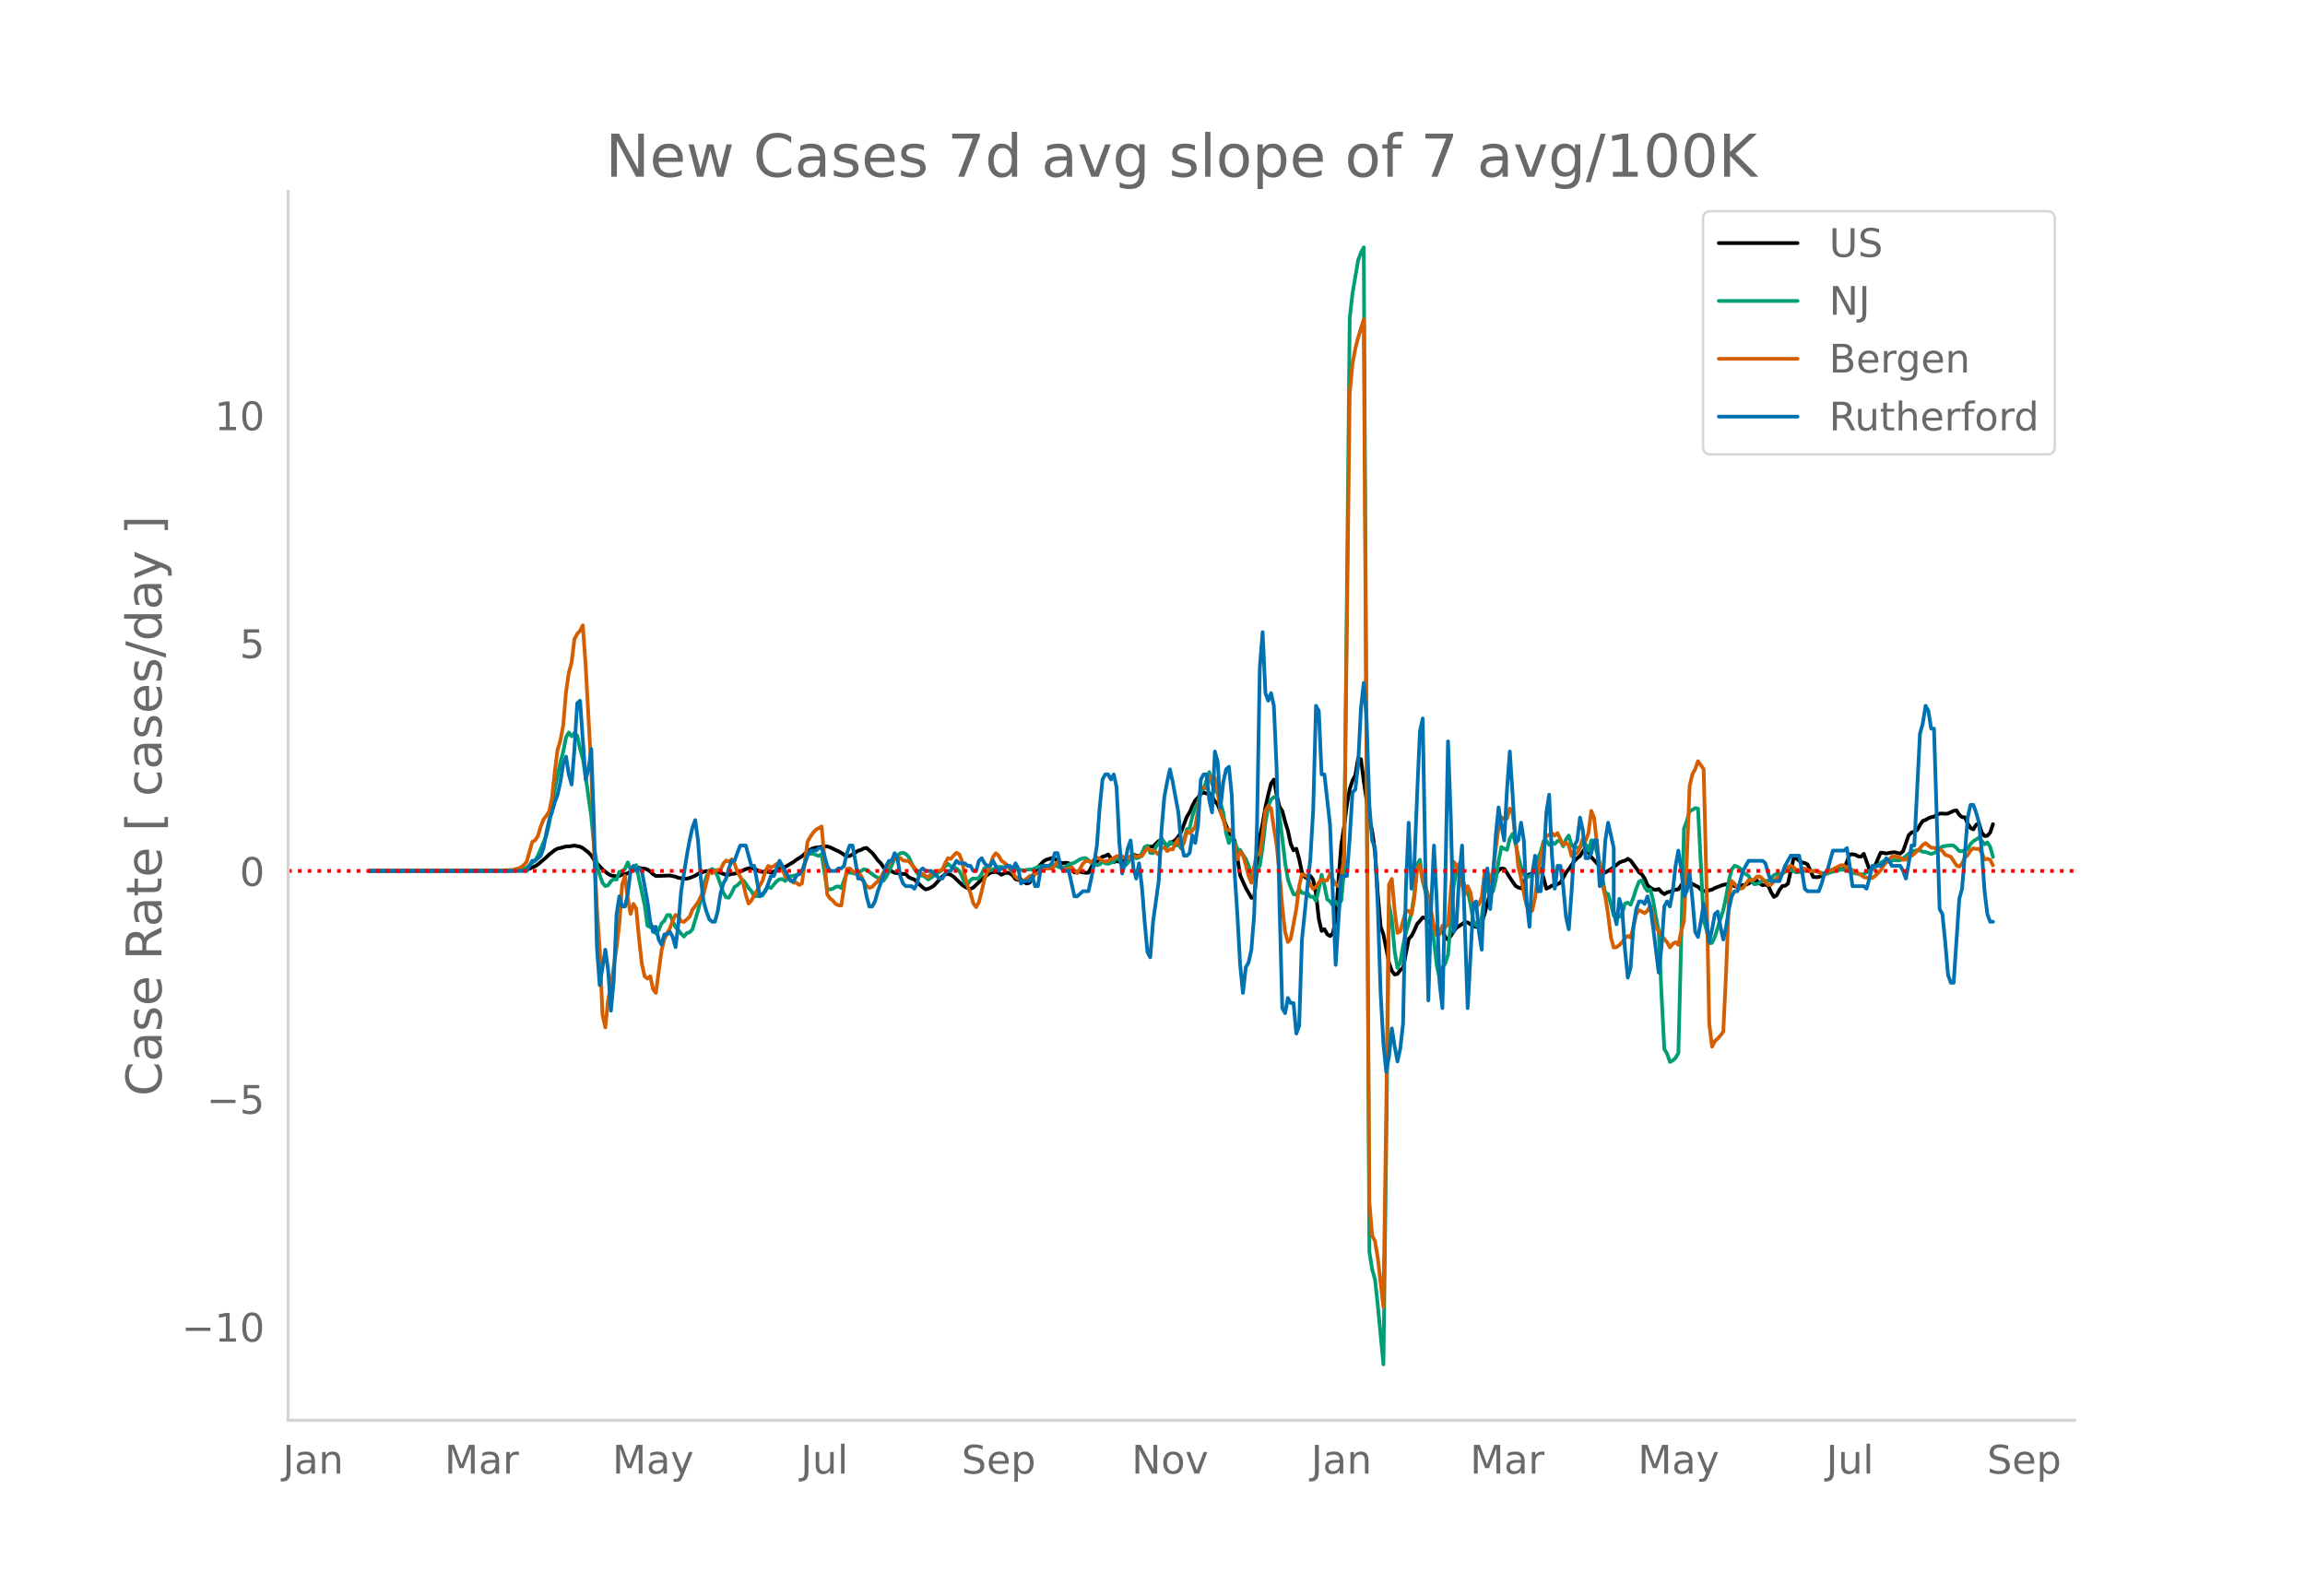 <svg height="864" viewBox="0 0 936 648" width="1248" xmlns="http://www.w3.org/2000/svg" xmlns:xlink="http://www.w3.org/1999/xlink"><defs><style>*{stroke-linecap:butt;stroke-linejoin:round}</style></defs><g id="figure_1"><path d="M0 648h936V0H0z" style="fill:#fff" id="patch_1"/><g id="axes_1"><path d="M117 576.72h725.4V77.76H117z" style="fill:none" id="patch_2"/><path clip-path="url(#p87ee1885de)" d="m149.973 353.66 57.046-.134 5.705-.279 1.14-.165 1.141-.304 2.282-1.022 1.141-.722 3.423-2.917 1.14-1.11 2.283-1.803 1.14-.623 1.142-.21 2.281-.673 1.141.008 2.282-.334 2.282.452 1.141.566 2.282 1.772 1.14 1.24 1.142 1.798 3.422 3.867 2.282 1.778 1.141.644 2.282.364 1.141-.197 1.141-.532 1.14-.176 1.142-.335 1.14-.716 1.142-.951 1.14-.722 1.142.15 1.14.318 1.141.043 1.141.383 1.141.782 1.141 1.09 1.141.744 5.705-.216 2.282.468 1.14.48 2.282.307 1.141.055 1.141-.304 2.282-.933 1.14-.752 1.142-.497 2.282-.63 2.282.113 1.14-.123 1.141.265 3.423 1.32 1.141-.069 1.141-.328 1.141-.121 1.14-.294 3.424-1.55 1.14-.33 1.142-.08 1.14.266 2.282 1.12 1.141.13 1.141-.236 2.282.493 2.282-.826 1.14-.786 1.142-.46 1.14-.185 3.423-2.007 1.141-.873 2.282-1.447 2.282-1.979 1.14-.744 1.142-.544 1.14-.263 1.142-.105 2.282-.445 1.14.103 1.141.324 2.282 1.123 1.141.509 1.141.64 1.141.781 1.14.61 1.142-.14 1.14-.621 2.283-1.523 1.14-.3 1.141-.627 1.141-.177 2.282 2.008 1.141 1.41 1.141 1.598 1.141 1.112 1.141 1.667 1.14 1.24 1.142-.143 2.282 1.236 1.14.05 1.142.356 1.14-.015 1.141.139 1.141 1.226 1.141.554 1.141.366 3.423 3.244 1.14.798 1.142-.28 1.14-.545 1.142-.719 2.281-2.517 1.141-1.242 1.141-.82 1.141-.192 1.141.4 1.141.769 3.423 3.303 1.14.768 1.142.575 1.14.27 1.142-.523 2.281-2.2 1.141-1.22 3.423-2.593 1.141-.236 1.141-.122 1.14.36 1.142.805 1.14-.53 1.142-.348 1.14.372 1.142.686 1.14 1.575 1.141.358 1.141-.268 1.141 1.105 1.141.625 1.141-.345 1.141-1.715 1.14-2.786 1.142-1.75 2.282-2.421 1.14-.674 2.282-.664 1.141.332 1.141.906 1.141.633 1.141.172 1.141-.147 1.141.224 1.14 2.17 1.142 1.584 1.14-.365 1.142.026 1.14.309 1.142.143 1.14-.059 2.282-4.313 1.141-.19 1.141-1.105 1.141-.87 1.141-.298 1.141-.618 2.282 3.14 1.14-.474 1.142.294 2.282-.488 1.14.54 2.282-2.975 1.141.448 1.141.095 1.141-.238 1.141-1.613 1.14-1.924 2.283.007 2.282-2.294 1.14-.316 1.141 1.176 1.141 1.01 3.423-2.302 1.141-1.363 1.141-1.93 2.282-6.058 1.14-1.83 1.142-2.669 1.14-2.18 1.142-1.165 1.14-1.572 1.141-.409 1.141.35 1.141-.129 1.141 1.484 1.141 1.775 1.141 1.371 4.564 11.326 2.282 3.19 2.281 14.28 2.282 5.036 2.282 4.038 1.141-.14 2.282-24.7 1.14-5.372 1.142-6.634 1.14-5.137 1.142-4.485 1.14-1.558 1.141 6.288 1.141 4.813 1.141 1.66 1.141 4.371 1.141 3.682 1.141 5.325 1.141 2.617 1.14-.666 1.142 4.227 1.14 5.404 1.142 1.844 1.14.71 1.142-1.111 1.14 1.56 1.141 5.688 1.141 10.219 1.141 4.853 1.141-.752 1.141 2.109 1.141.704 1.14-1.103 1.142-5.75 1.14-16.011 1.142-14.29 1.14-7.44 1.142-8.792 1.14-6.325 1.141-3.476 1.141-2.165 1.141-6.847 1.141.416 1.141 9.068 2.282 14.894 1.14 5.332 1.142 8.272 1.14 17.523 1.142 12.916 1.14 3.15 2.282 11.624 1.141 3.175 1.141 1.463 1.141-.254 1.141-1.615 1.141-.762 2.282-11.838 1.14-1.2 1.142-2.234 1.14-2.651 1.142-1.237 1.14-1.42 1.141.323 1.141 1.682 1.141.285 2.282 2.675 1.141.167 1.141.309 1.14 2.576 1.142 1.015 1.14-1.548 1.142-1.779 1.14-1.483 3.423-2.275 1.141.105 2.282 1.498 1.141.322 1.141-.783 1.141-1.166 1.14-3.268 1.142-4.668 3.423-11.433 1.14-1.714 1.141-.703 1.141.152 1.141 1.646 1.141 1.913 2.282 3.332 1.141.69 1.14.322 1.142-1.957 1.14-3.056 1.142-.673 1.14-.28 1.142-.966 1.14-.584 1.141-.45 1.141 3.82 1.141 4.302 1.141-.548 1.141-.698 1.141-.055 2.282-1.154 1.14-1.91 1.142-2.213 1.14-1.37 2.282-3.383 1.141-1.083 1.141-.893 1.141-1.875 1.141-1.25 1.141 1.706 1.141 1.928 2.282 2.473 1.14 1.2 1.142 1.62 1.14.916 2.282-1.362 2.282-1.736 1.141-.923 1.141-.479 1.141-.293 1.141-.755 1.141.721 2.282 3.105 1.14 1.683 1.142.848 1.14 1.648 1.142 2.737 1.14.955 1.141.692 1.141.222 1.141-.359 1.141 1.293 1.141.812 1.141-.732 1.14-.252 2.283-.869 1.14-.088 1.142-1.69 1.14-1.368 2.282.452 1.141.402 1.141.64 1.141.503 1.141 1.112 1.141.69 1.14-.28 1.142-.086 1.14-.296 1.142-.632 3.422-1.304 2.282-.36 1.141.289 1.141.666 1.141.176 2.282-.676 1.14-.14 1.142-.474 1.14-.687 1.142-.515 1.14.01 1.142 1.19 1.14.678 1.141-.209 1.141.433 1.141 2.615 1.141 1.92 1.141-.636 1.141-2.272 1.14-1.493 1.142-.128 1.14-.86 2.283-10.197 1.14-.05 1.141.942 1.141.702 1.141.23 1.141.575 2.282 5.084 1.141.109 1.14-.098 2.283-.997 2.282-1.41 1.14-.362 2.282-.253 1.141-.06 1.141-.254 2.282-5.814 1.141-.069 1.141.184 1.14.682 1.142.131 1.14-1.19 2.283 6.344 1.14-.92 1.141-.595 2.282-5.284 1.141.106 1.141.224 2.282-.426 1.14-.103 1.142.353 1.14.217 1.142-.985 2.282-6.516 1.14-1.059 1.141-.332 1.141-.658 1.141-2.052 1.141-1.67 1.141-.388 1.141-.695 1.14-.445 1.142-.185 1.14-.773 1.142-.459 1.14-.057 1.142.11 1.14-.113 2.282-1.081 1.141-.204 1.141 1.857 1.141.912 1.141.063 1.14 2.507 1.142 1.804 1.14.583 1.142-1.89 1.14-.501 1.142 3.669 1.14 1.432 1.141-.143 1.141-1.304 1.141-3.39h0" style="fill:none;stroke:#000;stroke-linecap:round;stroke-width:1.5" id="line2d_1"/><path clip-path="url(#p87ee1885de)" d="m149.973 353.656 57.046-.097 3.423-.228 1.14-.185 1.142-.323 1.14-.485 3.423-2.912 1.141-1.964 3.423-8.102 1.14-4.85 1.142-7.466 1.14-6.573 2.283-10.99 1.14-4.163 1.141-5.855 1.141-2.039 1.141 1.567 1.141-1.358 1.141 1.05 1.141 5.42 1.141 4.142 1.14 7.086 2.283 16.33 1.14 12.11 1.142 7.222 1.14 4.224 1.141 3.27 1.141 1.337 1.141-.351 1.141-1.648 1.141-.827 1.141.17 1.141-3.159 1.141-.104 1.14-1.092 1.142-2.609 1.14 2.96 2.283-1.889 1.14 5.685 2.282 10.579 1.141 8.323 1.141.635 1.141-.212 1.141 2.755 1.141-1.293 1.14-2.761 1.142-1.123 1.14-2.236 1.142-.092 2.282 4.962 1.14 1.231 1.141 1.422 1.141 1.172 1.141-1.431 1.141-.304 1.141-1.17 2.282-7.672 1.14-4.477 1.142-5.848 1.14-3.357 1.142-2.538 1.14-.664 1.141.734 1.141 2.236 2.282 6.603 1.141 1.926 1.141.168 1.141-1.943 1.141-2.466 1.14-.604 1.142-1.188 1.14-.931 1.142 1.399 1.14 1.794 1.142 1.256 1.14 1.997 1.141.06 2.282-.27 1.141-2.341 1.141-1.06 1.141.307 2.282-2.683 1.14-.81 1.142-.11 1.14.795 1.142-.904 1.14-1.088 1.141-.085 2.282-.687 1.141-.268 2.282-7.976 2.282-.075 1.14.564 1.142.327 1.14-.642 2.282 14.335 1.141-.106 1.141-.234 1.141-.768 1.141-.208 1.141.672 2.282-6.208 1.14-.025 1.142.11 1.14.413 1.142-.32 2.281-1.57 1.141.189 2.282 1.777 1.141.849 1.141.605 1.141.891 1.141.353 1.14-1.58 1.142-2.198 2.282-5.193 1.14-1.282 1.142-.927 1.14-.19 1.141.496 1.141 1.212 2.282 4.864 1.141 1.639 1.141 1.06 1.14-.054 1.142.752 1.14.89 2.283-1.564 3.422-2.404 1.141-1.386 1.141-.96 1.141.943 1.141.625 1.141.3 1.14.945 1.142 2.3 1.14 2.824 1.142.317 1.14-1.716 1.142-.69 1.14.12 1.141-.278 1.141-1.722 1.141-2.362 1.141.176 1.141.9 3.423-1.486 1.14-.04 1.142.24 1.14-.381 1.142-.07 2.281 1.033 1.141.28 2.282.356 2.282-.417 1.141.032 2.282-1.027 2.282-.48 1.14.263 1.142-.123 1.14-.48 1.141.24 2.282.86 1.141.218 2.282-1.47 2.282-.737 2.282-1.401 1.14-.396 1.142-.082 1.14.869 1.141 1.131 1.141.153 1.141.757 1.141-.287 1.141-1.206 1.141.738 1.141.177 2.282-.84 1.14-1.733 1.142.812 1.14 2.532 1.142.058 1.14-1.174 1.141-2.474 1.141-.863 1.141 1.483 1.141-.38 1.141-1.718 1.141-2.54 1.14-.5 1.142 2.91 1.14.086 1.142-2.569 1.14-1.585 1.142-1.899 2.281 3.372 1.141-1.888 2.282 1.494 1.141-.333 1.141 1.535 1.14-3.485 1.142-4.339 1.14-.412 1.142-4.92 1.14-3.454 1.142-2.056 1.14-4.61 1.141-.773 2.282-7 1.141 4.747 1.141 2.842 1.141 1.006 2.282 7.842 1.14 8.355 1.142 4.027 1.14-2.554 1.142 2.092 1.14 2.94 1.141.338 1.141 2.005 1.141 1.578 1.141 2.789 1.141 3.552 2.282-1.252 1.14-2.398 1.142-7.415 1.14-10.011 1.142-6.556 1.14-2.77 1.142-.968 1.14.164 1.141 7.598 1.141 8.901 1.141 9.934 1.141 6.814 1.141 3.227 1.141 2.768 1.14.242 1.142-2.268 1.14 1.5 1.142.145 1.14-.074 1.142 1.52 1.14-.036 1.141 1.735 1.141-4.745 1.141-5.9 1.141 4.292 1.141 5.69 1.141.814 1.14 1.662 1.142-1.582 1.14 1.659 1.142-2.086 1.14-12.562 2.282-223.875 1.141-10.157 2.282-13.364 1.141-3.118 1.141-2.156 2.282 407.887 1.14 7.213 1.142 3.992 1.14 10.515 2.283 23.993 1.14-88.83 1.141-97.771 1.141 5.837 1.141 13.015 1.141 6.73 1.141-2.236 1.141-6.817 1.141-5.145 2.282-8.078 1.14-7.552 1.142-12.102 1.14-1.973 1.142 8.807 1.14 4.333 1.141 5.725 1.141 7.749 1.141 6.43 1.141 9.99 1.141 5.175 1.141-4.545 1.14-1.493 1.142-3.671 2.282-27.622 1.14-6.56 1.142-2.707 2.281 9.71 1.141 1.132 1.141 5.721 1.141 6.52 1.141 1.992 1.141.672 1.141-4.041 1.14-9.359 1.142-3.92 1.14 2.681 1.142.108 1.14-4.651 1.142-7.749 1.14-5.595 1.141.69 1.141.458 1.141-4.614 1.141-1.877 1.141 3.561 1.141 5.664 1.14 4.037 1.142 3.193 1.14 1.205 1.142-.461 1.14-1.093 1.142-3.597 2.281-5.24 1.141-4.273 1.141-.221 1.141 1.685 1.141-1.041 1.141.648 1.14-1.18 1.142-.074 1.14 2.228 1.142-2.783 1.14-1.577 1.142 4.122 1.14.33 1.141.54 1.141-.116 1.141-3.146 1.141 1.86 1.141 2.61 1.141-4.209 1.14.181 1.142 4.794 1.14 4.143 1.142 6.87 1.14 5.295 1.142.489 1.14 4.122 1.141 4.69 1.141-.232 1.141.712 1.141-1.541 1.141-3.908 1.141-.323 1.141.827 1.14-2.946 1.142-3.6 1.14-2.859 1.142-.506 1.14 2.753 1.142 1.631 1.14-.672 1.141 4.271 1.141 6.797 1.141 5.695 1.141 25.749 1.141 22.311 1.141 1.863 1.14 3.346 1.142-.579 1.14-1.094 1.142-1.922 2.282-91.214 1.14-2.928 1.141-4.117 1.141-.515 1.141-.727 1.141.23 2.282 45.332 1.14 3.793 1.142 5.56 1.14-.196 1.142-2.511 3.422-10.83 1.141-5.374 1.141-6.63 1.141-4.446 1.141-1.507 1.141.344 1.141.723 1.141 1.663 2.282 1.39 1.14 2.158 1.142 1.212 1.14-.124 1.142-.54 1.14-.778 2.282.143 1.141-.993 1.141-1.359 1.141-.518 1.141.14 1.14-.391 1.142-.64 1.14-.44 1.142-.272 1.14.548 1.142.377 2.281-.162 1.141-.436 1.141-.049 1.141.328 1.141-.168 1.141-.015 3.423 1.159 1.14-.052 1.142-.486 3.422-.989 1.141-.225 1.141.102 1.141.31 2.282.868 3.423.763 1.14-.213 2.283-1.322 1.14-.627 2.282-1.65 1.141-.995 1.141-.578 2.282-.013 2.282-.46 1.14.124 1.142-.115 1.14-.718 3.423-2.836 2.282-.493 1.141.1 1.141.518 1.141.115 2.282.787 1.14-.368 1.142-.663 1.14-1.13 1.142-.884 2.281-.353 1.141-.112 1.141.117 1.141.988 1.141 1.227 1.141.062 1.141-.368 1.14-.574 1.142-1.996 1.14-1.131 2.283-1.403 1.14 1.252 1.141 1.456 1.141-.804 1.141 1.771 1.141 4.129h0" style="fill:none;stroke:#009e73;stroke-linecap:round;stroke-width:1.5" id="line2d_2"/><path clip-path="url(#p87ee1885de)" d="m149.973 353.656 50.2-.1 4.564-.143 3.423-.162 2.282-.587 1.14-.527 1.142-.931 1.14-1.236 2.282-8.143 1.141-.607 1.141-1.742 1.141-3.829 1.141-2.896 1.141-1.459 1.14-1.721 1.142-5.55 1.14-10.533 1.142-9.095 1.14-3.646 1.142-6.158 1.14-13.45 1.141-7.96 1.141-4.233 1.141-9.358 1.141-2.188 1.141-1.236 1.141-2.228 1.14 16.245 2.283 41.91 1.14 33.846 1.142 22.727 1.14 16.812 1.141 26.535 1.141 5.185 1.141-11.201 1.141-5.651 2.282-15.435 1.141-9.925 1.141-15.78 1.14-3.544 1.142 9.378 1.14 6.057 1.142-4.052 1.14 1.904 1.142 12.154 1.14 10.25 1.141 5.104 1.141.89 1.141-.91 1.141 5.266 1.141 1.478 2.282-17.095 1.14-4.639 1.142-2.512 1.14-1.985 1.142-3.16 1.14-2.268 1.141.527 1.141 2.066 1.141.243 2.282-2.046 1.141-2.836 2.282-3.12 1.14-2.268 1.142-1.073 2.282-9.44 1.14 1.054 1.141-.79 1.141-.628 1.141.02 1.141-2.552 1.141-1.256 1.141.506 1.141-.992 1.141 1.762 1.14 3.282 1.142 1.944 1.14 2.248 1.142 5.145 1.14 3.606 1.142-1.276 4.563-8.102 1.141-3.87 1.141-2.065 1.141.587 1.14-.527 1.142-.85 1.14-.446 1.142 2.107 1.14 3.423 1.142.527 1.14.83 1.141 1.175 1.141-.02 1.141.931 1.141-.587 2.282-16.995 1.14-2.025 1.142-1.6 1.14-1.236 2.283-1.296 1.14 12.66 1.141 14.908 1.141 1.64 1.141.892 1.141 1.336 1.141.568 1.141.06 2.282-14.887 1.14-.163 1.142 1.054 1.14.85 1.142-.06 1.14 1.053 1.141 2.512 1.141 1.782 1.141.71 1.141-.386 1.141-1.215 1.141-1.033 1.141-1.479 1.141-2.106 1.14-1.844 2.283-3.18 1.14-.445 1.142-.142 1.14-.304 1.141 1.013 2.282.263 4.564 5.287 1.14-.122 1.142.892 1.14.465 1.142-1.336 1.14-.932 2.282-.345 1.141-.486 1.141-2.633 1.141-1.985 1.141.284 1.141-1.357 1.141-1.135 1.14.669 1.142 2.754 1.14 5.834 1.142 4.517 1.14 2.633 1.142 4.132 1.14 1.56 1.141-2.046 1.141-4.497 1.141-5.003 2.282-5.428 1.141-3.342 1.141-1.58 1.14.952 1.142 2.046 2.282 1.742 1.14 1.742 1.142 1.276 1.14 1.843 1.141.87 1.141.203 1.141.628 2.282-1.964 1.141-.365 1.14-.587 1.142-.243 2.282-1.803 2.282-.203 1.14.142 2.282-2.816 2.282 2.877 1.141.324 1.141-.365 1.14-.648 1.142 1.337 1.14 1.094 1.142-1.742 1.14-2.066 1.142-1.074h1.14l1.141.365 2.282-1.742 1.141.445 1.141.73 1.141.384 1.141-.303 2.282-1.155 1.14-.668 1.142-.203 1.14.182 1.142.79 1.14.284 1.141-1.215h1.141l1.141.303 1.141-.344 1.141.162 1.141-1.944 1.14-1.459 1.142 1.175 1.14-.081 1.142.648 1.14 1.053 1.142-2.775 1.14-.222 1.141 1.539 1.141-.75 1.141.061 1.141-2.592 1.141-1.702 1.141 3.646 1.14-2.066 1.142-4.618 1.14.729 1.142-1.074 1.14-1.62 1.142-6.421 1.14-9.52 1.141.263 1.141.122 1.141-4.193 1.141-.588 1.141.628 1.141 5.348 1.14 8.487 1.142 2.977 1.14 3.788 1.142.648 1.14-.263 1.142 6.907 1.14 5.186 1.141-3.2 1.141 1.437 1.141 3.95 1.141 4.457 1.141 2.815 1.141-6.684 1.141-5.368 1.14.608 1.142-8.001 1.14-9.763 1.142-2.006 1.14.993 1.142 7.88 1.14 7.048 1.141 11.262 1.141 13.794 1.141 10.189 1.141 4.091 1.141-1.195 2.282-12.194 1.14-9.236 1.142-4.922 1.14.385 1.142.648 1.14 3.423 1.141 1.499 1.141-.77 1.141-1.762 1.141-1.215 1.141.405 1.141-.122 1.141-2.511 2.282 4.294 1.14.587 1.142-3.605 1.14-8.265 2.282-188.214 1.141-12.052 1.141-6.037 1.141-4.517 2.282-7.393 2.282 358.382 1.14 13.632 1.142 2.167 1.14 6.907 2.283 19.912 1.14-78.713 1.141-92.832 1.141-2.309 1.141 12.74 1.141 9.217 1.141-.648 2.282-8.426 1.14.141 1.142 1.439 1.14-6.705 1.142-11.708 1.14-1.701 1.142 6.42 1.14 2.432 1.141 3.727 2.282 12.274 1.141 3.667 1.141-.426 1.141-3.443 1.14.668 1.142-1.235 1.14-13.51 1.142-11.931 1.14 1.458 1.142 3.727 2.281 8.143 1.141-3.363 1.141 2.553 1.141 6.522 1.141-.75 1.141-.992 1.141-2.836 1.14-9.58 1.142-.831 1.14 4.193 1.142-4.538 2.282-17.642 1.14-4.031 1.141.608 1.141-.102 1.141-4.091 1.141 1.884 1.141 9.864 1.141 11.627 1.14 4.76 1.142 6.32 1.14 5.063 1.142 1.904 1.14.02 1.142-5.367 1.14-8.953 1.141-7.373 1.141-5.47 1.141-3.017 2.282-1.236 1.141.973 1.14-1.054 1.142 2.552 1.14 2.168 1.142-.83 1.14 1.194 1.142 4.254 2.281-1.215 1.141-2.33 1.141-3.463 1.141.75 1.141-3.1 1.141-8.973 1.14 2.795 1.142 10.513 1.14 8.993 1.142 7.637 1.14 4.84 1.142 7.394 1.14 9.216 1.141 4.132 1.141-.202 1.141-.851 1.141-1.134 1.141-1.783 1.141-.79 1.141.73 1.14-4.214 1.142-5.307 1.14-1.64 1.142.547 1.14.688 1.142-1.033 1.14-1.944 1.141 3.646 1.141 5.205 1.141 1.378 2.282 3.22 1.141 1.297 1.14 2.106 1.142-1.438 1.14-.668 1.142 1.053 1.14-5.246 1.142-4.477 1.14-24.468 1.141-30.181 1.141-4.922 1.141-2.046 1.141-3.241 2.282 3.22 1.14 45.798 1.142 57.628 1.14 9.297 1.142-2.289 1.14-.993 1.142-1.276 1.14-1.54 1.141-23.941 1.141-30.343 1.141-6.907 1.141 1.134 1.141 1.438 1.141.567 1.141-.303 2.282-3.16 1.14.06 1.142-.384 1.14-1.135 1.142-.04 1.14.932 1.141 1.397 1.141 1.094 1.141-.121 1.141-1.358 1.141-1.174 1.141-.83 1.14-.993 2.283-2.573 1.14-.83 1.142.729 1.14 1.013 1.141.08 1.141-.364 1.141-.243 1.141.486 1.141.628 2.282-.182 1.14.506 1.142.77 1.14.202 1.142-.952 1.14-.729 1.142-.405 2.281-1.195 1.141-.486 1.141.101 1.141 1.053 1.141.649 1.141.141 2.282 1.317 1.14.648 1.142.932 1.14.223 1.142-.02 1.14.202 1.141-.85 2.282-2.229 1.141-1.944 1.141-1.317 1.141-1.053 1.141-1.317 1.14-.101 2.283.506 1.14.891 1.142-.06 1.14-.973 1.141-.587 1.141-.81 1.141-1.195 1.141-1.013 1.141-1.398 1.141-.75 2.282 1.864 1.14.04 1.142.467 1.14.202 1.142.567 1.14 1.6 2.282.81 2.282 3.485 1.141.506 1.141-1.235 1.141-2.41 1.14-1.014 1.142-1.904 1.14-.87 1.142.283 1.14-.121 1.142 1.539 1.14 2.876 1.141-.304 1.141.405 1.141 2.229h0" style="fill:none;stroke:#d55e00;stroke-linecap:round;stroke-width:1.5" id="line2d_3"/><path clip-path="url(#p87ee1885de)" d="M149.973 353.656h63.892l2.281-4.126h1.141l2.282-2.063 1.141-3.095 1.141-6.19 1.14-5.159 1.142-3.094 1.14-4.127 1.142-3.095 1.14-5.158 1.142-7.222 1.14-3.095 1.141 7.222 1.141 4.126 1.141-14.443 1.141-18.57 1.141-1.031 2.282 31.981 1.14-4.126 1.142-8.254 1.14 31.981 1.142 48.488 1.14 15.475 2.282-14.443 1.141 8.253 1.141 16.506 1.141-12.38 1.141-26.822 1.141-7.222 1.141 4.127h1.14l1.142-5.159 1.14-9.285 1.142-2.063 1.14 2.063 1.142-1.031 1.14 1.031 2.282 12.38 1.141 8.253 1.141 4.127 1.141-2.063 1.141 5.158 1.14 2.063 1.142-4.126h1.14l1.142-1.032 1.14 2.063 1.142 4.127 1.14-9.285 1.141-13.411 2.282-14.443 1.141-6.19 1.141-5.159 1.141-3.095 1.14 8.254 1.142 15.474 1.14 9.285 1.142 4.127 1.14 3.095 1.142 1.031h1.14l1.141-4.126 1.141-7.222 1.141-4.126 1.141-2.064 1.141-4.126 1.141-3.095h1.141l2.282-6.19h2.282l2.282 8.253h1.14l2.282 12.38 2.282-2.063 2.282-6.19h1.14l2.283-6.19 4.563 8.253h1.141l1.141-2.063 2.282-2.064 2.282-6.19 1.14-2.063h2.283l1.14-1.031h1.142l1.14 3.095 1.141 4.126 1.141 2.063h2.282l1.141-1.031h1.141l1.141-1.032 1.14-5.158 1.142-3.095h1.14l1.142 6.19 1.14 7.221h1.142l1.14 1.032 1.141 6.19 1.141 4.127h1.141l1.141-2.064 1.141-4.126 2.282-6.19 1.14-4.127 1.142-2.063h1.14l1.142-3.095 1.14 2.063 1.142 7.222 1.14 3.095 1.141 1.031h2.282l1.141 1.032 1.141-2.063 1.141-5.159 1.14-1.031 1.142 1.031h2.282l3.422 3.095h1.141l1.141-2.063 1.141-1.032h1.141l2.282-4.126 1.14 1.032h2.283l1.14 1.031h1.142l1.14 2.063h1.141l1.141-4.126 1.141-1.032 1.141 2.064 1.141 1.031h1.141l1.141-2.063 2.282 4.126 1.14-1.031h1.142l1.14-1.032h1.142l1.14 2.063 1.141-3.094 1.141 2.063 1.141 6.19 1.141-1.032h2.282l1.141-2.063 1.14 4.126h1.142l1.14-7.221 1.142-1.032h2.282l1.14-1.031 1.141-4.127h1.141l1.141 5.158 1.141 2.063h2.282l2.282 10.317h1.14l2.283-2.063h2.281l1.141-5.159 1.141-6.19 1.141-7.221 1.141-15.475 1.141-11.348 1.141-2.063h1.141l1.14 2.063 1.142-2.063 1.14 5.158 1.142 22.696 1.14 12.38 1.142-4.126 1.14-6.19 1.141-3.095 1.141 11.348 1.141 4.126 1.141-6.19 1.141 9.285 1.141 14.443 1.14 12.38 1.142 2.064 1.14-14.444 2.283-16.506 1.14-20.633 1.141-13.411 1.141-6.19 1.141-5.158 1.141 5.158 2.282 12.38 1.141 12.38 1.14 5.158h1.142l1.14-1.032 1.142-7.222 1.14 3.095 1.142-7.221 1.14-18.57 1.141-2.063h1.141l1.141 10.316 1.141 5.159 1.141-24.76 1.141 4.127 1.14 18.57 1.142-10.317 1.14-5.158 1.142-1.032 1.14 11.348 1.142 30.95 1.14 17.538 1.141 20.633 1.141 11.348 1.141-10.317 1.141-2.063 1.141-5.158 1.141-14.443 1.141-36.108 1.14-63.962 1.142-14.444 1.14 24.76 1.142 3.095 1.14-3.095 1.142 5.158 1.14 25.792 1.141 54.677 1.141 42.298 1.141 2.063 1.141-6.19 1.141 2.063h1.141l1.14 12.38 1.142-3.095 1.14-35.076 3.424-33.013 1.14-19.601 1.141-42.298 1.141 2.064 1.141 25.79h1.141l2.282 20.634 2.282 56.74 2.282-36.107h2.282l1.14-15.475 1.141-18.57 1.141-1.031 1.141-10.317 1.141-22.696 1.141-10.317 1.141 14.444 1.141 35.076 1.14 14.443 1.142 3.095 1.14 23.728 1.142 35.076 1.14 20.633 1.142 11.348 1.14-6.19 1.141-11.348 1.141 7.221 1.141 6.19 1.141-5.158 1.141-10.317 1.141-54.677 1.14-26.823 1.142 26.823 1.14-9.285 1.142-28.886 1.14-25.791 1.142-5.158 1.14 63.962 1.141 50.55 1.141-38.17 1.141-24.76 1.141 22.696 1.141 33.013 1.141 10.317 1.14-48.488 1.142-59.836 1.14 30.95 1.142 46.424 1.14-3.095 1.142-19.601 1.14-12.38 2.282 66.026 2.282-42.298 1.141-1.032 1.141 12.38 1.141 7.222 1.14-27.855 1.142-5.158 1.14 16.506 1.142-12.38 1.14-17.538 1.142-11.348 1.14 7.222 1.141 6.19 1.141-20.633 1.141-15.475 1.141 17.538 1.141 19.601 1.141-1.031 1.14-7.222 1.142 7.222 1.14 24.76 1.142 10.316 1.14-21.665 1.142-7.221 1.14 14.443h1.141l1.141-11.348 1.141-20.633 1.141-7.222 1.141 24.76 1.141 13.411 1.14-9.285h1.142l1.14 8.253 1.142 12.38 1.14 5.158 1.142-15.474 1.14-18.57 1.141-2.063 1.141-9.285 1.141 5.158 1.141 11.348h1.141l1.141-2.063 1.14-5.158h1.142l1.14 18.57 1.142-1.032 1.14-17.538 1.142-7.222 2.281 10.317v25.79l1.141 5.16 1.141-10.317 1.141 4.126 1.141 16.507 1.141 11.348 1.141-4.127 1.14-16.506 1.142-7.222 1.14-3.095h1.142l1.14 1.032 1.142-3.095 1.14 4.127 1.141 8.253 2.282 18.57 1.141-10.317 1.141-16.506 1.141-2.064 1.14 2.064 1.142-6.19 1.14-10.317 1.142-6.19 1.14 7.222 1.142 11.348 1.14-2.063 1.141-7.222 1.141 10.317 1.141 13.411 1.141 2.063 1.141-6.19 1.141-7.221 1.14 7.221 1.142 8.254 1.14-5.159 1.142-6.19 1.14-1.031 1.142 6.19 1.14 5.158 1.141-5.158 1.141-7.222 1.141-5.158 1.141-2.063h1.141l2.282-8.254 2.282-4.126h5.704l1.141 1.032 1.141 4.126 1.141 3.095h3.423l2.282-6.19 2.282-4.126h3.422l1.141 6.19 1.141 7.221 1.141 1.032h4.564l1.14-3.095 1.142-4.127 1.14-1.032 2.283-8.253h4.563l1.141-1.031 1.141 7.221 1.141 8.253h4.564l1.14 1.032 1.142-4.127 1.14-5.158h3.423l1.141-1.031 1.141-2.064 1.141 1.032 1.141 2.063h3.423l1.14 2.063 1.142 3.095 1.14-6.19 1.141-7.221h1.141l2.282-45.393 1.141-4.126 1.141-7.222 1.141 2.064 1.14 7.221h1.142l2.282 73.247 1.14 2.064 1.142 11.348 1.14 13.411 1.141 3.095h1.141l2.282-34.044 1.141-4.127 2.282-28.886 1.14-5.158h1.142l1.14 3.095 1.142 4.126 1.14 11.348 1.141 16.507 1.141 9.285 1.141 3.094h1.141" style="fill:none;stroke:#0072b2;stroke-linecap:round;stroke-width:1.5" id="line2d_4"/><path clip-path="url(#p87ee1885de)" d="M117 353.656h725.4" style="fill:none;stroke:red;stroke-dasharray:1.5,2.475;stroke-dashoffset:0;stroke-width:1.5" id="line2d_5"/><path d="M117 576.72V77.76" style="fill:none;stroke:#d3d3d3;stroke-linecap:square;stroke-linejoin:miter;stroke-width:1.25" id="patch_3"/><path d="M117 576.72h725.4" style="fill:none;stroke:#d3d3d3;stroke-linecap:square;stroke-linejoin:miter;stroke-width:1.25" id="patch_4"/><g id="matplotlib.axis_1"><g id="xtick_1"><g style="fill:#696969" transform="matrix(.16 0 0 -.16 114.822 598.378)" id="text_1"><defs><path d="M9.813 72.906h9.859V5.078q0-13.187-5-19.14-5-5.954-16.094-5.954h-3.75v8.297h3.078q6.531 0 9.219 3.672Q9.813-4.39 9.813 5.078z" id="DejaVuSans-74"/><path d="M34.281 27.484q-10.89 0-15.093-2.484-4.204-2.484-4.204-8.5 0-4.781 3.157-7.594 3.156-2.797 8.562-2.797 7.485 0 12 5.297 4.516 5.297 4.516 14.078v2zm17.922 3.72V0H43.22v8.297Q40.14 3.328 35.547.953q-4.594-2.375-11.234-2.375-8.391 0-13.36 4.719Q6 8.016 6 15.922q0 9.219 6.172 13.906 6.187 4.688 18.437 4.688h12.61v.89q0 6.203-4.078 9.594-4.078 3.39-11.453 3.39-4.688 0-9.141-1.124-4.438-1.125-8.531-3.375v8.312q4.921 1.906 9.562 2.844 4.64.953 9.031.953 11.875 0 17.735-6.156 5.86-6.14 5.86-18.64z" id="DejaVuSans-97"/><path d="M54.89 33.016V0h-8.984v32.719q0 7.765-3.031 11.61-3.031 3.858-9.078 3.858-7.281 0-11.484-4.64-4.204-4.625-4.204-12.64V0H9.08v54.688h9.03v-8.5q3.235 4.937 7.594 7.374Q30.078 56 35.797 56q9.422 0 14.25-5.828 4.844-5.828 4.844-17.156z" id="DejaVuSans-110"/></defs><use xlink:href="#DejaVuSans-74"/><use x="29.492" xlink:href="#DejaVuSans-97"/><use x="90.771" xlink:href="#DejaVuSans-110"/></g></g><g id="xtick_2"><g style="fill:#696969" transform="matrix(.16 0 0 -.16 180.516 598.378)" id="text_2"><defs><path d="M9.813 72.906h14.703l18.593-49.61 18.703 49.61h14.704V0H66.89v64.016l-18.797-50h-9.907l-18.796 50V0H9.813z" id="DejaVuSans-77"/><path d="M41.11 46.297q-1.516.875-3.297 1.281Q36.03 48 33.89 48q-7.625 0-11.703-4.953-4.079-4.953-4.079-14.234V0H9.08v54.688h9.03v-8.5q2.844 4.984 7.375 7.39Q30.031 56 36.531 56q.922 0 2.047-.125 1.125-.11 2.484-.36z" id="DejaVuSans-114"/></defs><use xlink:href="#DejaVuSans-77"/><use x="86.279" xlink:href="#DejaVuSans-97"/><use x="147.559" xlink:href="#DejaVuSans-114"/></g></g><g id="xtick_3"><g style="fill:#696969" transform="matrix(.16 0 0 -.16 248.666 598.378)" id="text_3"><defs><path d="M32.172-5.078q-3.797-9.766-7.422-12.735-3.61-2.984-9.656-2.984H7.906v7.516h5.282q3.703 0 5.75 1.765Q21-9.766 23.483-3.219l1.61 4.094-22.11 53.813H12.5l17.094-42.766 17.093 42.766h9.516z" id="DejaVuSans-121"/></defs><use xlink:href="#DejaVuSans-77"/><use x="86.279" xlink:href="#DejaVuSans-97"/><use x="147.559" xlink:href="#DejaVuSans-121"/></g></g><g id="xtick_4"><g style="fill:#696969" transform="matrix(.16 0 0 -.16 325.15 598.378)" id="text_4"><defs><path d="M8.5 21.578v33.11h8.984V21.922q0-7.766 3.016-11.656 3.031-3.875 9.094-3.875 7.265 0 11.484 4.64 4.234 4.64 4.234 12.656v31h8.985V0h-8.984v8.406Q42.047 3.422 37.718 1q-4.313-2.422-10.032-2.422-9.421 0-14.312 5.86Q8.5 10.296 8.5 21.578zM31.11 56z" id="DejaVuSans-117"/><path d="M9.422 75.984h8.984V0H9.422z" id="DejaVuSans-108"/></defs><use xlink:href="#DejaVuSans-74"/><use x="29.492" xlink:href="#DejaVuSans-117"/><use x="92.871" xlink:href="#DejaVuSans-108"/></g></g><g id="xtick_5"><g style="fill:#696969" transform="matrix(.16 0 0 -.16 390.46 598.378)" id="text_5"><defs><path d="M53.516 70.516V60.89q-5.61 2.687-10.594 4-4.984 1.328-9.625 1.328-8.047 0-12.422-3.125t-4.375-8.89q0-4.845 2.906-7.313 2.907-2.453 11.016-3.97l5.953-1.218q11.031-2.11 16.281-7.406 5.25-5.297 5.25-14.172 0-10.61-7.11-16.078-7.093-5.469-20.812-5.469-5.172 0-11.015 1.172Q13.14.922 6.89 3.219v10.156q6-3.36 11.765-5.078 5.766-1.703 11.328-1.703 8.438 0 13.032 3.312 4.593 3.328 4.593 9.485 0 5.359-3.297 8.39-3.296 3.032-10.812 4.547L27.484 33.5q-11.03 2.188-15.968 6.875-4.922 4.688-4.922 13.047 0 9.672 6.812 15.234 6.813 5.563 18.766 5.563 5.14 0 10.453-.938 5.328-.922 10.89-2.765z" id="DejaVuSans-83"/><path d="M56.203 29.594v-4.39H14.891q.593-9.282 5.593-14.142 5-4.859 13.938-4.859 5.172 0 10.031 1.266 4.86 1.265 9.656 3.812v-8.5Q49.266.734 44.187-.344 39.11-1.422 33.892-1.422q-13.094 0-20.735 7.61-7.64 7.625-7.64 20.625 0 13.421 7.25 21.296Q20.016 56 32.328 56q11.031 0 17.453-7.11 6.422-7.093 6.422-19.296zm-8.984 2.64q-.094 7.36-4.125 11.75-4.032 4.407-10.672 4.407-7.516 0-12.031-4.25-4.516-4.25-5.203-11.97z" id="DejaVuSans-101"/><path d="M18.11 8.203v-29H9.077v75.484h9.031v-8.296q2.844 4.875 7.157 7.234Q29.594 56 35.594 56q9.968 0 16.187-7.906 6.235-7.907 6.235-20.797T51.78 6.484q-6.218-7.906-16.187-7.906-6 0-10.328 2.375-4.313 2.375-7.157 7.25zm30.578 19.094q0 9.906-4.079 15.547-4.078 5.64-11.203 5.64-7.14 0-11.218-5.64-4.079-5.64-4.079-15.547 0-9.906 4.078-15.547 4.079-5.64 11.22-5.64 7.124 0 11.202 5.64t4.078 15.547z" id="DejaVuSans-112"/></defs><use xlink:href="#DejaVuSans-83"/><use x="63.477" xlink:href="#DejaVuSans-101"/><use x="125" xlink:href="#DejaVuSans-112"/></g></g><g id="xtick_6"><g style="fill:#696969" transform="matrix(.16 0 0 -.16 459.521 598.378)" id="text_6"><defs><path d="M9.813 72.906h13.28l32.329-60.984v60.984h9.562V0h-13.28L19.39 60.984V0H9.813z" id="DejaVuSans-78"/><path d="M30.61 48.39q-7.22 0-11.422-5.64-4.204-5.64-4.204-15.453 0-9.813 4.172-15.453 4.188-5.64 11.453-5.64 7.188 0 11.375 5.655 4.203 5.672 4.203 15.438 0 9.719-4.203 15.406-4.187 5.688-11.375 5.688zm0 7.61q11.718 0 18.406-7.625 6.703-7.61 6.703-21.078 0-13.422-6.703-21.078-6.688-7.64-18.407-7.64-11.765 0-18.437 7.64-6.656 7.656-6.656 21.078 0 13.469 6.656 21.078Q18.844 56 30.609 56z" id="DejaVuSans-111"/><path d="M2.984 54.688H12.5L29.594 8.797l17.093 45.89h9.516L35.687 0H23.485z" id="DejaVuSans-118"/></defs><use xlink:href="#DejaVuSans-78"/><use x="74.805" xlink:href="#DejaVuSans-111"/><use x="135.986" xlink:href="#DejaVuSans-118"/></g></g><g id="xtick_7"><g style="fill:#696969" transform="matrix(.16 0 0 -.16 532.4 598.378)" id="text_7"><use xlink:href="#DejaVuSans-74"/><use x="29.492" xlink:href="#DejaVuSans-97"/><use x="90.771" xlink:href="#DejaVuSans-110"/></g></g><g id="xtick_8"><g style="fill:#696969" transform="matrix(.16 0 0 -.16 596.954 598.378)" id="text_8"><use xlink:href="#DejaVuSans-77"/><use x="86.279" xlink:href="#DejaVuSans-97"/><use x="147.559" xlink:href="#DejaVuSans-114"/></g></g><g id="xtick_9"><g style="fill:#696969" transform="matrix(.16 0 0 -.16 665.104 598.378)" id="text_9"><use xlink:href="#DejaVuSans-77"/><use x="86.279" xlink:href="#DejaVuSans-97"/><use x="147.559" xlink:href="#DejaVuSans-121"/></g></g><g id="xtick_10"><g style="fill:#696969" transform="matrix(.16 0 0 -.16 741.588 598.378)" id="text_10"><use xlink:href="#DejaVuSans-74"/><use x="29.492" xlink:href="#DejaVuSans-117"/><use x="92.871" xlink:href="#DejaVuSans-108"/></g></g><g id="xtick_11"><g style="fill:#696969" transform="matrix(.16 0 0 -.16 806.897 598.378)" id="text_11"><use xlink:href="#DejaVuSans-83"/><use x="63.477" xlink:href="#DejaVuSans-101"/><use x="125" xlink:href="#DejaVuSans-112"/></g></g></g><g id="matplotlib.axis_2"><g id="ytick_1"><g style="fill:#696969" transform="matrix(.16 0 0 -.16 73.733 544.782)" id="text_12"><defs><path d="M10.594 35.5h62.593v-8.297H10.594z" id="DejaVuSans-8722"/><path d="M12.406 8.297h16.11v55.625l-17.532-3.516v8.985l17.438 3.515h9.86V8.296H54.39V0H12.406z" id="DejaVuSans-49"/><path d="M31.781 66.406q-7.61 0-11.453-7.5Q16.5 51.422 16.5 36.375q0-14.984 3.828-22.484 3.844-7.5 11.453-7.5 7.672 0 11.5 7.5 3.844 7.5 3.844 22.484 0 15.047-3.844 22.531-3.828 7.5-11.5 7.5zm0 7.813q12.266 0 18.735-9.703 6.468-9.688 6.468-28.141 0-18.406-6.468-28.11-6.47-9.687-18.735-9.687-12.25 0-18.718 9.688-6.47 9.703-6.47 28.109 0 18.453 6.47 28.14Q19.53 74.22 31.78 74.22z" id="DejaVuSans-48"/></defs><use xlink:href="#DejaVuSans-8722"/><use x="83.789" xlink:href="#DejaVuSans-49"/><use x="147.412" xlink:href="#DejaVuSans-48"/></g></g><g id="ytick_2"><g style="fill:#696969" transform="matrix(.16 0 0 -.16 83.912 452.258)" id="text_13"><defs><path d="M10.797 72.906h38.719v-8.312H19.828v-17.86q2.14.735 4.281 1.094 2.157.36 4.313.36 12.203 0 19.328-6.688 7.14-6.688 7.14-18.11 0-11.765-7.328-18.296-7.328-6.516-20.656-6.516-4.593 0-9.36.781-4.75.782-9.827 2.344v9.922q4.39-2.39 9.078-3.563 4.687-1.171 9.906-1.171 8.453 0 13.375 4.437 4.938 4.438 4.938 12.063 0 7.609-4.938 12.047-4.922 4.453-13.375 4.453-3.953 0-7.89-.875-3.922-.875-8.016-2.735z" id="DejaVuSans-53"/></defs><use xlink:href="#DejaVuSans-8722"/><use x="83.789" xlink:href="#DejaVuSans-53"/></g></g><g id="ytick_3"><use xlink:href="#DejaVuSans-48" style="fill:#696969" transform="matrix(.16 0 0 -.16 97.32 359.735)" id="text_14"/></g><g id="ytick_4"><use xlink:href="#DejaVuSans-53" style="fill:#696969" transform="matrix(.16 0 0 -.16 97.32 267.212)" id="text_15"/></g><g id="ytick_5"><g style="fill:#696969" transform="matrix(.16 0 0 -.16 87.14 174.689)" id="text_16"><use xlink:href="#DejaVuSans-49"/><use x="63.623" xlink:href="#DejaVuSans-48"/></g></g><g style="fill:#696969" transform="matrix(0 -.2 -.2 0 65.573 445.117)" id="text_17"><defs><path d="M64.406 67.281v-10.39q-4.984 4.64-10.625 6.922-5.64 2.296-11.984 2.296-12.5 0-19.14-7.64-6.641-7.64-6.641-22.094 0-14.406 6.64-22.047 6.64-7.64 19.14-7.64 6.345 0 11.985 2.296 5.64 2.297 10.625 6.938V5.609Q59.234 2.094 53.437.33q-5.78-1.75-12.218-1.75-16.563 0-26.094 10.124-9.516 10.14-9.516 27.672 0 17.578 9.516 27.703 9.531 10.14 26.094 10.14 6.531 0 12.312-1.734 5.797-1.734 10.875-5.203z" id="DejaVuSans-67"/><path d="M44.281 53.078v-8.5q-3.797 1.953-7.906 2.922-4.094.984-8.5.984-6.688 0-10.031-2.047-3.344-2.046-3.344-6.156 0-3.125 2.39-4.906 2.391-1.781 9.626-3.39l3.078-.688q9.562-2.047 13.593-5.781 4.032-3.735 4.032-10.422 0-7.625-6.032-12.078-6.03-4.438-16.578-4.438-4.39 0-9.156.86Q10.688.296 5.422 2v9.281q4.984-2.594 9.812-3.89 4.829-1.282 9.579-1.282 6.343 0 9.75 2.172 3.421 2.172 3.421 6.125 0 3.656-2.468 5.61-2.453 1.953-10.813 3.765l-3.125.735q-8.344 1.75-12.062 5.39-3.704 3.64-3.704 9.985 0 7.718 5.47 11.906Q16.75 56 26.811 56q4.97 0 9.36-.734 4.406-.72 8.11-2.188z" id="DejaVuSans-115"/><path d="M44.39 34.188q3.172-1.079 6.172-4.594 3-3.516 6.032-9.672L66.609 0H56l-9.313 18.703q-3.624 7.328-7.015 9.719-3.39 2.39-9.25 2.39h-10.75V0h-9.86v72.906h22.266q12.5 0 18.656-5.234 6.157-5.219 6.157-15.766 0-6.89-3.203-11.437-3.204-4.532-9.297-6.282zM19.673 64.797V38.922h12.406q7.125 0 10.766 3.297 3.64 3.297 3.64 9.687 0 6.39-3.64 9.64-3.64 3.25-10.766 3.25z" id="DejaVuSans-82"/><path d="M18.313 70.219V54.688h18.5v-6.985h-18.5V18.016q0-6.688 1.828-8.594 1.828-1.906 7.453-1.906h9.218V0h-9.218q-10.407 0-14.36 3.875-3.953 3.89-3.953 14.14v29.688H2.687v6.984h6.594V70.22z" id="DejaVuSans-116"/><path d="M8.594 75.984h20.703V69H17.578V-6.203h11.719v-6.984H8.594z" id="DejaVuSans-91"/><path d="M48.781 52.594v-8.407q-3.812 2.11-7.64 3.157-3.828 1.047-7.735 1.047-8.75 0-13.593-5.547-4.829-5.532-4.829-15.547 0-10.016 4.829-15.563 4.843-5.53 13.593-5.53 3.907 0 7.735 1.046 3.828 1.047 7.64 3.156V2.094Q45.016.344 40.984-.531q-4.015-.89-8.562-.89-12.36 0-19.64 7.765-7.266 7.765-7.266 20.953 0 13.375 7.343 21.031Q20.22 56 33.016 56q4.14 0 8.093-.86 3.953-.843 7.672-2.546z" id="DejaVuSans-99"/><path d="M25.39 72.906h8.297L8.297-9.28H0z" id="DejaVuSans-47"/><path d="M45.406 46.39v29.594h8.985V0h-8.985v8.203Q42.578 3.328 38.25.953q-4.313-2.375-10.375-2.375-9.906 0-16.14 7.906-6.22 7.922-6.22 20.813 0 12.89 6.22 20.797Q17.968 56 27.874 56q6.063 0 10.375-2.375 4.328-2.36 7.156-7.234zm-30.61-19.093q0-9.906 4.079-15.547 4.078-5.64 11.203-5.64 7.125 0 11.219 5.64 4.11 5.64 4.11 15.547 0 9.906-4.11 15.547-4.094 5.64-11.219 5.64-7.125 0-11.203-5.64-4.078-5.64-4.078-15.547z" id="DejaVuSans-100"/><path d="M30.422 75.984v-89.171H9.719v6.984H21.39V69H9.719v6.984z" id="DejaVuSans-93"/></defs><use xlink:href="#DejaVuSans-67"/><use x="69.824" xlink:href="#DejaVuSans-97"/><use x="131.104" xlink:href="#DejaVuSans-115"/><use x="183.203" xlink:href="#DejaVuSans-101"/><use x="244.727" xlink:href="#DejaVuSans-32"/><use x="276.514" xlink:href="#DejaVuSans-82"/><use x="343.746" xlink:href="#DejaVuSans-97"/><use x="405.025" xlink:href="#DejaVuSans-116"/><use x="444.234" xlink:href="#DejaVuSans-101"/><use x="505.758" xlink:href="#DejaVuSans-32"/><use x="537.545" xlink:href="#DejaVuSans-91"/><use x="576.559" xlink:href="#DejaVuSans-32"/><use x="608.346" xlink:href="#DejaVuSans-99"/><use x="663.326" xlink:href="#DejaVuSans-97"/><use x="724.605" xlink:href="#DejaVuSans-115"/><use x="776.705" xlink:href="#DejaVuSans-101"/><use x="838.229" xlink:href="#DejaVuSans-115"/><use x="890.328" xlink:href="#DejaVuSans-47"/><use x="924.02" xlink:href="#DejaVuSans-100"/><use x="987.496" xlink:href="#DejaVuSans-97"/><use x="1048.775" xlink:href="#DejaVuSans-121"/><use x="1107.955" xlink:href="#DejaVuSans-32"/><use x="1139.742" xlink:href="#DejaVuSans-93"/></g></g><g style="fill:#696969" transform="matrix(.24 0 0 -.24 245.86 71.76)" id="text_18"><defs><path d="M4.203 54.688h8.985l11.234-42.672 11.172 42.672h10.593l11.235-42.672 11.187 42.672h8.985L63.28 0H52.688L40.922 44.828 29.109 0H18.5z" id="DejaVuSans-119"/><path d="M8.203 72.906h46.875v-4.203L28.61 0H18.312L43.22 64.594H8.203z" id="DejaVuSans-55"/><path d="M45.406 27.984q0 9.766-4.031 15.125-4.016 5.375-11.297 5.375-7.219 0-11.25-5.375-4.031-5.359-4.031-15.125 0-9.718 4.031-15.093t11.25-5.375q7.281 0 11.297 5.375 4.031 5.375 4.031 15.093zm8.985-21.203q0-13.953-6.203-20.765Q42-20.797 29.203-20.797q-4.734 0-8.937.703-4.203.703-8.157 2.172v8.735q3.954-2.141 7.813-3.157 3.86-1.031 7.86-1.031 8.843 0 13.234 4.61 4.39 4.609 4.39 13.937v4.453q-2.781-4.844-7.125-7.234Q33.938 0 27.875 0 17.828 0 11.672 7.656q-6.156 7.672-6.156 20.328 0 12.688 6.156 20.344Q17.828 56 27.875 56q6.063 0 10.406-2.39 4.344-2.391 7.125-7.22v8.297h8.985z" id="DejaVuSans-103"/><path d="M37.11 75.984V68.5h-8.594q-4.828 0-6.72-1.953-1.874-1.953-1.874-7.031v-4.828h14.797v-6.985H19.922V0H10.89v47.703H2.297v6.984h8.594V58.5q0 9.125 4.25 13.297 4.25 4.187 13.468 4.187z" id="DejaVuSans-102"/><path d="M9.813 72.906h9.859V42.094L52.39 72.906h12.703L28.906 38.922 67.672 0H54.688L19.672 35.11V0h-9.86z" id="DejaVuSans-75"/></defs><use xlink:href="#DejaVuSans-78"/><use x="74.805" xlink:href="#DejaVuSans-101"/><use x="136.328" xlink:href="#DejaVuSans-119"/><use x="218.115" xlink:href="#DejaVuSans-32"/><use x="249.902" xlink:href="#DejaVuSans-67"/><use x="319.727" xlink:href="#DejaVuSans-97"/><use x="381.006" xlink:href="#DejaVuSans-115"/><use x="433.105" xlink:href="#DejaVuSans-101"/><use x="494.629" xlink:href="#DejaVuSans-115"/><use x="546.729" xlink:href="#DejaVuSans-32"/><use x="578.516" xlink:href="#DejaVuSans-55"/><use x="642.139" xlink:href="#DejaVuSans-100"/><use x="705.615" xlink:href="#DejaVuSans-32"/><use x="737.402" xlink:href="#DejaVuSans-97"/><use x="798.682" xlink:href="#DejaVuSans-118"/><use x="857.861" xlink:href="#DejaVuSans-103"/><use x="921.338" xlink:href="#DejaVuSans-32"/><use x="953.125" xlink:href="#DejaVuSans-115"/><use x="1005.225" xlink:href="#DejaVuSans-108"/><use x="1033.008" xlink:href="#DejaVuSans-111"/><use x="1094.189" xlink:href="#DejaVuSans-112"/><use x="1157.666" xlink:href="#DejaVuSans-101"/><use x="1219.189" xlink:href="#DejaVuSans-32"/><use x="1250.977" xlink:href="#DejaVuSans-111"/><use x="1312.158" xlink:href="#DejaVuSans-102"/><use x="1347.363" xlink:href="#DejaVuSans-32"/><use x="1379.15" xlink:href="#DejaVuSans-55"/><use x="1442.773" xlink:href="#DejaVuSans-32"/><use x="1474.561" xlink:href="#DejaVuSans-97"/><use x="1535.84" xlink:href="#DejaVuSans-118"/><use x="1595.02" xlink:href="#DejaVuSans-103"/><use x="1658.496" xlink:href="#DejaVuSans-47"/><use x="1692.188" xlink:href="#DejaVuSans-49"/><use x="1755.811" xlink:href="#DejaVuSans-48"/><use x="1819.434" xlink:href="#DejaVuSans-48"/><use x="1883.057" xlink:href="#DejaVuSans-75"/></g><g id="legend_1"><path d="M694.75 184.5H831.2q3.2 0 3.2-3.2V88.96q0-3.2-3.2-3.2H694.75q-3.2 0-3.2 3.2v92.34q0 3.2 3.2 3.2z" style="fill:none;opacity:.8;stroke:#ccc;stroke-linejoin:miter" id="patch_5"/><path d="M697.95 98.718h32" style="fill:none;stroke:#000;stroke-linecap:round;stroke-width:1.5" id="line2d_6"/><g style="fill:#696969" transform="matrix(.16 0 0 -.16 742.75 104.317)" id="text_19"><defs><path d="M8.688 72.906h9.921V28.61q0-11.718 4.235-16.875 4.25-5.14 13.781-5.14 9.469 0 13.719 5.14 4.25 5.157 4.25 16.875v44.297H64.5V27.391q0-14.25-7.063-21.532-7.046-7.28-20.812-7.28-13.828 0-20.89 7.28-7.047 7.282-7.047 21.532z" id="DejaVuSans-85"/></defs><use xlink:href="#DejaVuSans-85"/><use x="73.193" xlink:href="#DejaVuSans-83"/></g><path d="M697.95 122.203h32" style="fill:none;stroke:#009e73;stroke-linecap:round;stroke-width:1.5" id="line2d_8"/><g style="fill:#696969" transform="matrix(.16 0 0 -.16 742.75 127.802)" id="text_20"><use xlink:href="#DejaVuSans-78"/><use x="74.805" xlink:href="#DejaVuSans-74"/></g><path d="M697.95 145.688h32" style="fill:none;stroke:#d55e00;stroke-linecap:round;stroke-width:1.5" id="line2d_10"/><g style="fill:#696969" transform="matrix(.16 0 0 -.16 742.75 151.287)" id="text_21"><defs><path d="M19.672 34.813V8.108H35.5q7.953 0 11.781 3.297 3.844 3.297 3.844 10.078 0 6.844-3.844 10.078-3.828 3.25-11.781 3.25zm0 29.984V42.828h14.61q7.218 0 10.75 2.703 3.546 2.719 3.546 8.282 0 5.515-3.547 8.25-3.531 2.734-10.75 2.734zm-9.86 8.11h25.204q11.28 0 17.375-4.688Q58.5 63.53 58.5 54.89q0-6.703-3.125-10.657-3.125-3.953-9.188-4.922 7.282-1.562 11.313-6.53 4.031-4.954 4.031-12.376 0-9.765-6.64-15.093Q48.25 0 35.984 0H9.812z" id="DejaVuSans-66"/></defs><use xlink:href="#DejaVuSans-66"/><use x="68.604" xlink:href="#DejaVuSans-101"/><use x="130.127" xlink:href="#DejaVuSans-114"/><use x="169.49" xlink:href="#DejaVuSans-103"/><use x="232.967" xlink:href="#DejaVuSans-101"/><use x="294.49" xlink:href="#DejaVuSans-110"/></g><path d="M697.95 169.173h32" style="fill:none;stroke:#0072b2;stroke-linecap:round;stroke-width:1.5" id="line2d_12"/><g style="fill:#696969" transform="matrix(.16 0 0 -.16 742.75 174.773)" id="text_22"><defs><path d="M54.89 33.016V0h-8.984v32.719q0 7.765-3.031 11.61-3.031 3.858-9.078 3.858-7.281 0-11.484-4.64-4.204-4.625-4.204-12.64V0H9.08v75.984h9.03V46.188q3.235 4.937 7.594 7.374Q30.078 56 35.797 56q9.422 0 14.25-5.828 4.844-5.828 4.844-17.156z" id="DejaVuSans-104"/></defs><use xlink:href="#DejaVuSans-82"/><use x="64.982" xlink:href="#DejaVuSans-117"/><use x="128.361" xlink:href="#DejaVuSans-116"/><use x="167.57" xlink:href="#DejaVuSans-104"/><use x="230.949" xlink:href="#DejaVuSans-101"/><use x="292.473" xlink:href="#DejaVuSans-114"/><use x="333.586" xlink:href="#DejaVuSans-102"/><use x="368.791" xlink:href="#DejaVuSans-111"/><use x="429.973" xlink:href="#DejaVuSans-114"/><use x="469.336" xlink:href="#DejaVuSans-100"/></g></g></g></g><defs><clipPath id="p87ee1885de"><path d="M117 77.76h725.4v498.96H117z"/></clipPath></defs></svg>